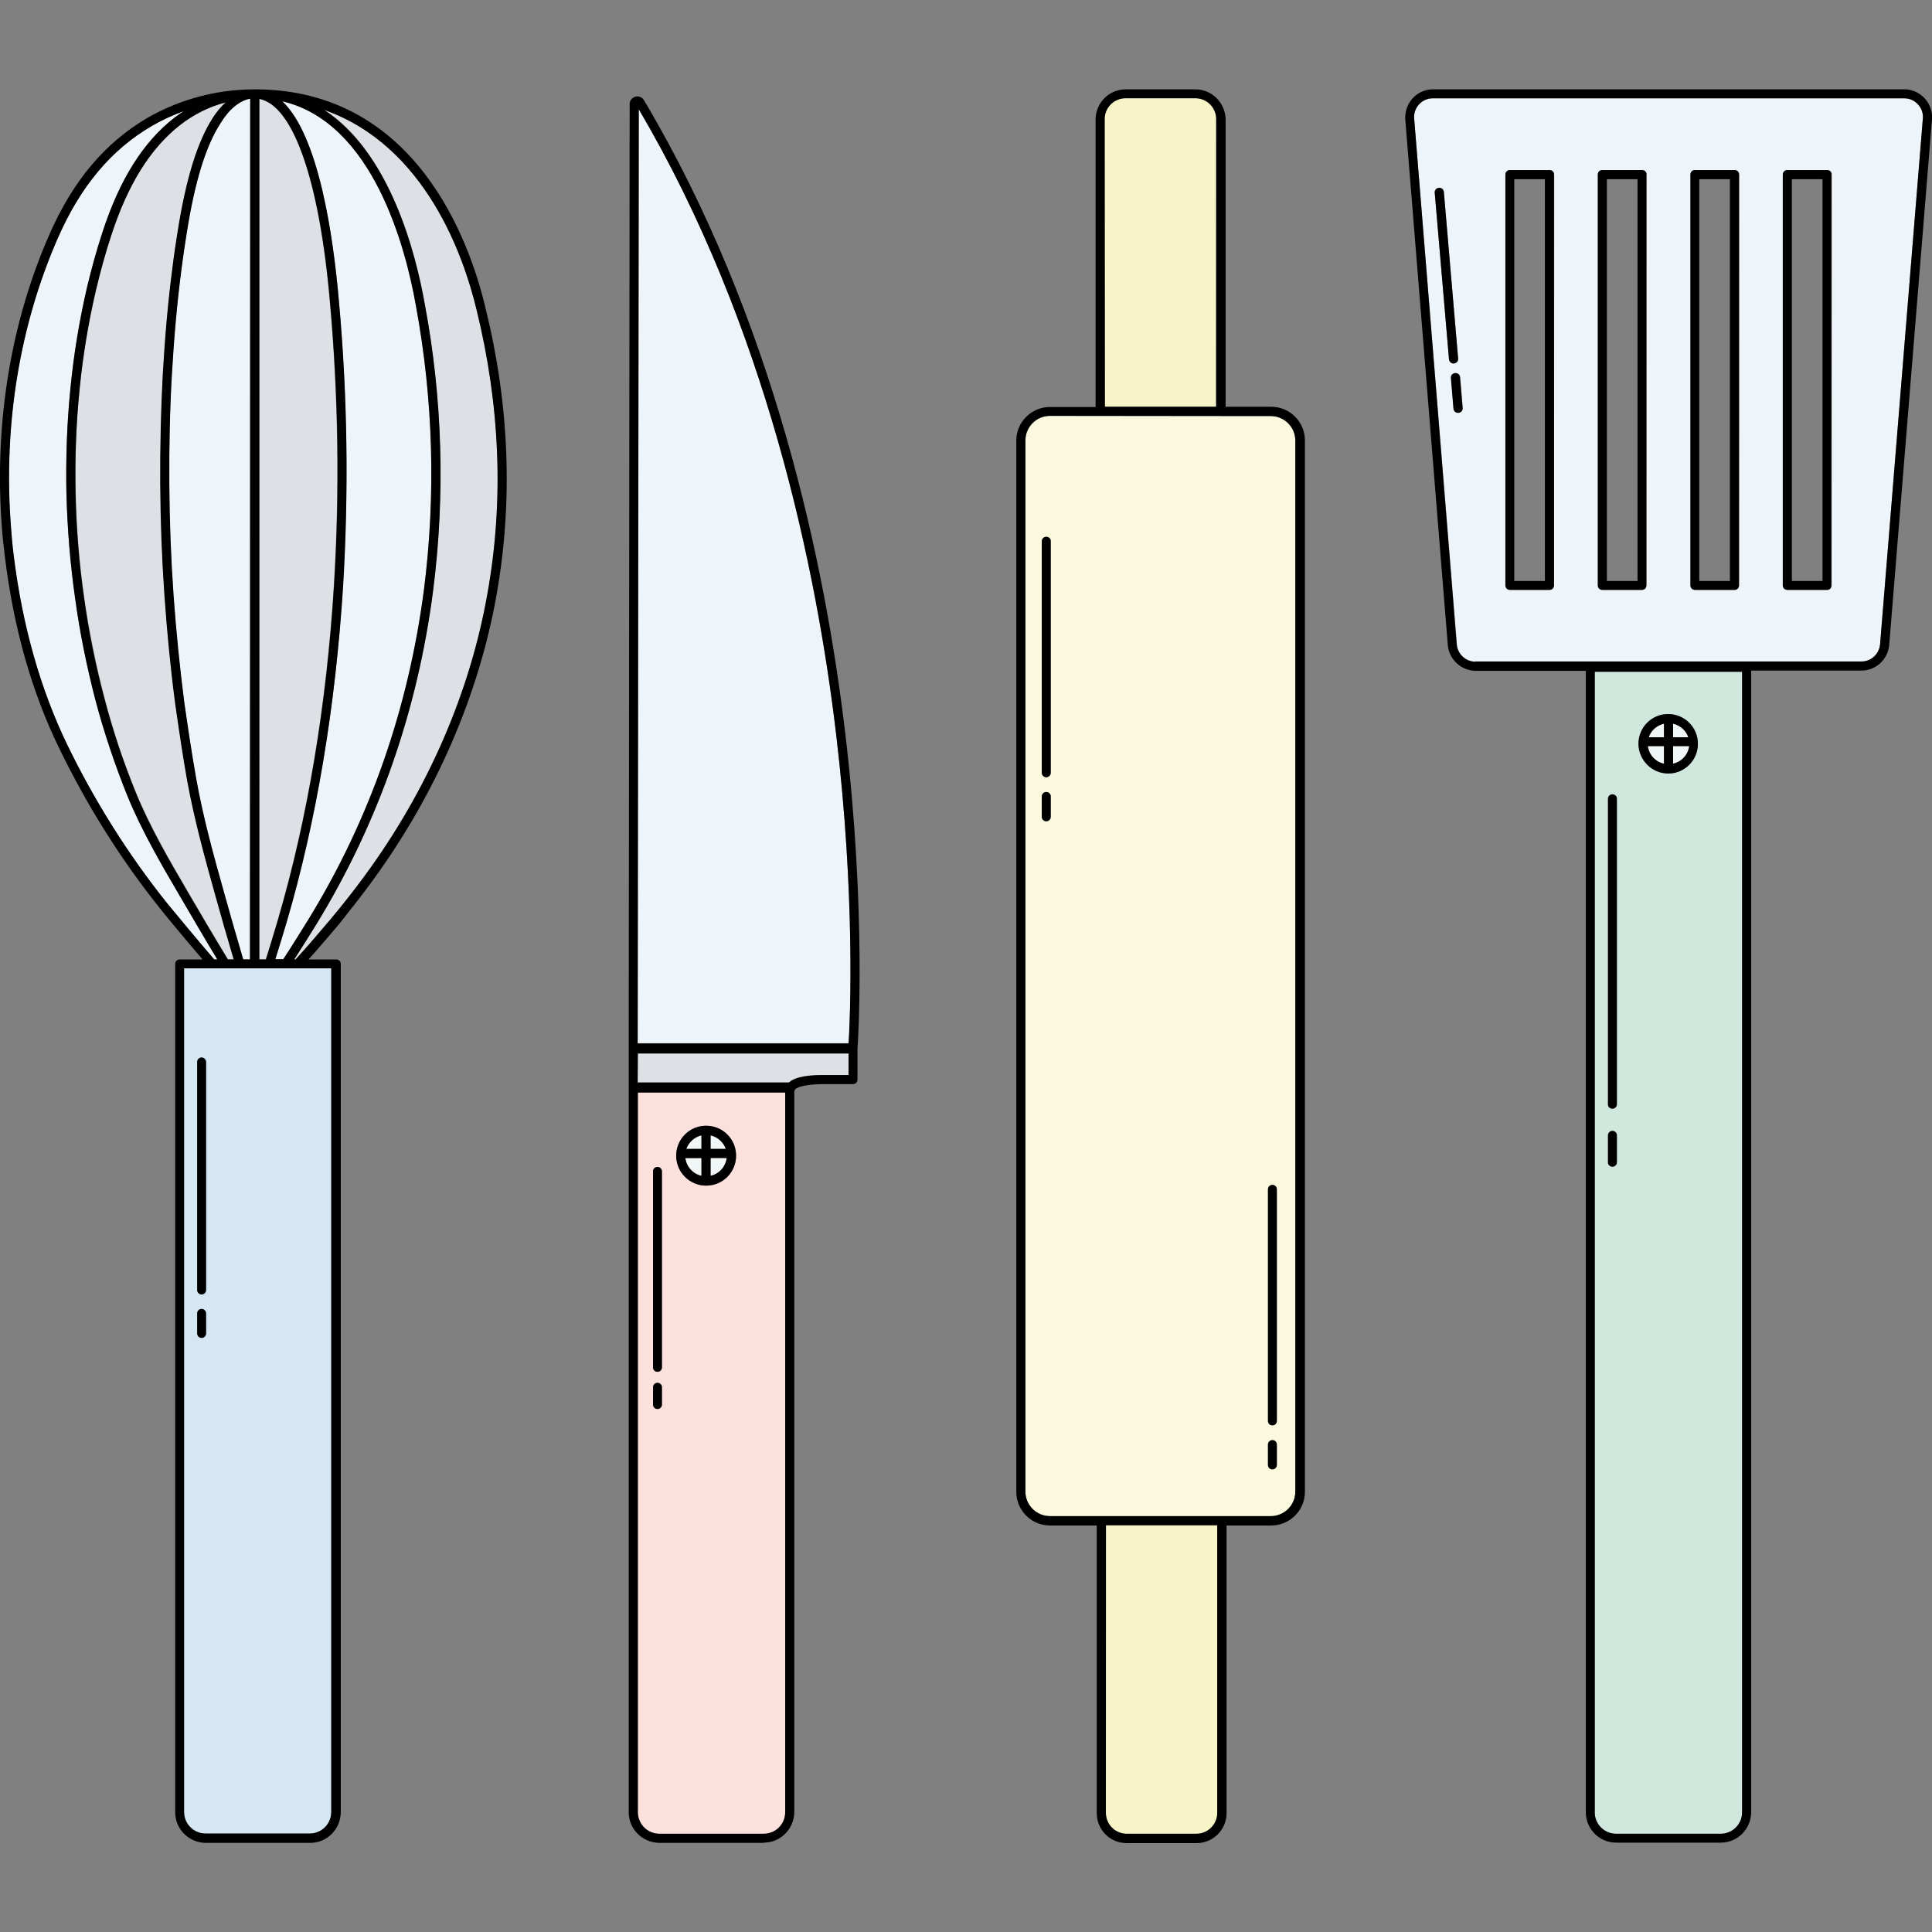 <svg xmlns="http://www.w3.org/2000/svg" id="Слой_1" x="0" y="0" version="1.1" viewBox="0 0 826 826" xml:space="preserve"><rect x="0" y="0" width="826" height="826" fill="#808080" stroke="none"/><style>.st0{fill:#EEF5FA}.st1{fill:#DDE1E5}.st3{fill:#F1F6F7}</style><path d="M79.8 99.2c-.8 5-1.6 10.2-2.3 15.8-1.8 14.3-3.2 29.4-4.1 45-.8 15.2-1.2 31.1-1.1 46.9.1 15.7.7 31.6 1.8 47.3s2.6 31.1 4.6 46c1.6 11.1 3.2 22 5.1 32.6 2.9 16.2 7.2 32 12.1 49.4 2.3 8.2 5.1 18.1 8 27.9h2.9l.1-368c-4.5.8-9 4.4-12.8 10.4-6.1 9.8-10.8 25.1-14.3 46.7z" class="st0"/><path d="M93 410.2c-5.7-9.4-11.2-18.9-16.2-27.4-7.5-12.8-16-27.4-22.2-42.4-5.4-13.4-10-27-13.7-41-3.8-14.3-6.7-28.9-8.7-43.6C30 241 28.8 226 28.4 211c-.3-15 .2-29.9 1.7-44.8 1.4-14.6 3.8-29.1 7.2-43.4 1.9-8 4.1-15.9 6.5-23.4 7.3-22.6 17.4-38.6 30.8-49.1 1.3-1 2.6-1.9 4-2.8-4.7 1.7-9.3 3.8-13.6 6.3-17.5 10.2-30.7 25.9-40.4 48-16.2 37-23.1 79.2-20.1 122 .3 4.6.8 9.2 1.3 13.8 3.7 29.9 11.4 57.1 22.9 80.8 11.6 24.1 25.9 46.7 42.6 67.6 5.1 6.4 13 15.8 20.2 24.1H93z" class="st0"/><path d="M208.5 253.6c7-39.5 5.4-80.3-4.7-121.3-5.4-22.5-21.7-70.1-65.1-85.3 28.3 18.5 39.2 61.7 42.9 83 7.5 40.4 8.7 81.7 3.5 122.4-6.6 51.4-23.4 99.3-49.7 142.4-3 4.9-6.2 10.1-9.7 15.4h.6c5.3-5.8 10.3-11.7 15.2-17.4 5.2-6.2 10.1-12.4 14.6-18.6 26.8-36.6 44.9-78.3 52.4-120.6z" class="st1"/><path d="M118.8 393c12.6-43.1 20.7-91.1 23.9-142.6 2.5-40.4 1.9-81-1.7-121.3-4.5-52-15.7-84-30.2-86.9l-.1 367.9h2.9c1.9-5.8 3.6-11.7 5.2-17.1z" class="st1"/><path fill="#D5E7F2" d="M123.2 414H78.7v360.7c0 5 4.1 9.1 9.1 9.2h44.7c5.1 0 9.2-4.1 9.2-9.2V414h-18.5zM88.1 570.1c0 1.1-.9 1.9-1.9 1.9-1.1 0-1.9-.9-1.9-1.9v-8.5c0-1.1.9-1.9 1.9-1.9 1.1 0 1.9.9 1.9 1.9v8.5zm0-18.5c0 1.1-.9 1.9-1.9 1.9-1.1 0-1.9-.9-1.9-1.9v-97.5c0-1.1.9-1.9 1.9-1.9 1.1 0 1.9.9 1.9 1.9v97.5z"/><path d="M357.5 314.1c-8.4-71-29.9-174.8-84.4-267.4l-.4 399.3h90.2c.6-11.2 2.8-63.1-5.4-131.9z" class="st0"/><path d="M711.4 309.4c-3 .7-5.5 2.8-6.5 5.8h6.5v-5.8z" class="st3"/><path d="M122.6 394.1c-1.5 5.1-3.1 10.6-4.9 16h3.4c3.9-5.9 7.6-11.9 11-17.4 26.1-42.6 42.6-90 49.2-140.9 5.1-40.4 4-81.3-3.5-121.2-4.3-24.3-18.1-78.2-57.1-87.3 15.6 14.8 21.8 57.8 24.2 85.5 3.6 40.5 4.2 81.2 1.7 121.8-3.2 51.9-11.3 100.1-24 143.5z" class="st0"/><path d="M47.5 100.5c-2.4 7.5-4.6 15.2-6.5 23.2-3.3 14.1-5.6 28.5-7 42.9-1.4 14.7-2 29.5-1.6 44.3.3 14.8 1.5 29.7 3.6 44.4 2.1 14.5 5 28.9 8.7 43.1 3.6 13.8 8.1 27.3 13.5 40.5 6.1 14.8 14.5 29.2 21.9 41.9 5.3 9.1 11.3 19.3 17.4 29.3h2.5c-2.8-9.4-5.4-18.9-7.7-26.8-4.9-17.5-9.2-33.3-12.2-49.7-1.9-10.7-3.5-21.6-5.1-32.8-1.9-15-3.5-30.6-4.6-46.3s-1.7-31.7-1.8-47.5c-.1-16 .2-31.9 1.1-47.2.9-15.7 2.2-30.9 4.1-45.3.7-5.7 1.5-10.9 2.3-16C79.7 76 84.4 60.7 91 50.4c1.6-2.5 3.4-4.8 5.5-6.8-7.1 1.9-13.7 5.1-19.4 9.6-12.9 10.1-22.5 25.5-29.6 47.3z" class="st1"/><path fill="#FAF8DD" d="M470.4 177.8h-21.5c-5.8 0-10.5 4.7-10.5 10.5v449.4c0 5.8 4.7 10.5 10.5 10.5h94.4c5.8 0 10.5-4.7 10.5-10.5V188.3c0-5.8-4.7-10.5-10.5-10.5h-72.9zm-21.1 171.5c0 1.1-.9 1.9-1.9 1.9s-1.9-.9-1.9-1.9v-8.7c0-1.1.9-1.9 1.9-1.9s1.9.9 1.9 1.9v8.7zm0-18.9c0 1.1-.9 1.9-1.9 1.9s-1.9-.9-1.9-1.9v-99c0-1.1.9-1.9 1.9-1.9s1.9.9 1.9 1.9v99zm92.8 178c0-1.1.9-1.9 1.9-1.9 1.1 0 1.9.9 1.9 1.9v99c0 1.1-.9 1.9-1.9 1.9-1.1 0-1.9-.9-1.9-1.9v-99zm0 109.2c0-1.1.9-1.9 1.9-1.9 1.1 0 1.9.9 1.9 1.9v8.7c0 1.1-.9 1.9-1.9 1.9-1.1 0-1.9-.9-1.9-1.9v-8.7z"/><path fill="#F7F4C7" d="M472.8 775.1c0 4.9 4 8.9 8.9 8.9h29.9c4.9 0 8.9-4 8.9-8.9v-123h-47.6l-.1 123zm47.1-724.2c0-4.9-4-8.9-8.9-8.9h-29.9c-4.9 0-8.9 4-8.9 8.9v123h47.6l.1-123z"/><path d="M722.2 319h-6.9v7.5c3.6-.7 6.4-3.8 6.9-7.5zm-6.9-9.6v5.8h6.5c-1.1-3-3.5-5.2-6.5-5.8zM299.9 502.8v-7.6H293c.5 3.7 3.3 6.7 6.9 7.6zm10.8-7.7h-6.9v7.6c3.7-.8 6.5-3.8 6.9-7.6zm-6.9-9.7v5.8h6.5c-1-2.9-3.5-5.1-6.5-5.8zm-3.9 0c-3 .7-5.5 2.9-6.5 5.8h6.5v-5.8z" class="st3"/><path d="M352.1 459.6h10.7v-9.2h-90.1v12.4h64.7c1.7-1.6 5.6-3.2 14.7-3.2z" class="st1"/><path fill="#FBE0DC" d="M326.5 784c5.1 0 9.2-4.1 9.2-9.2V467.1h-63v307.7c0 5.1 4.1 9.2 9.2 9.2h44.6zm-24.6-302.7c7.1 0 12.8 5.7 12.8 12.8 0 7.1-5.7 12.8-12.8 12.8-7.1 0-12.8-5.7-12.8-12.8 0-7.1 5.7-12.8 12.8-12.8zm-22.7 19.5c0-1.1.9-1.9 1.9-1.9 1.1 0 1.9.9 1.9 1.9v83.8c0 1.1-.9 1.9-1.9 1.9-1.1 0-1.9-.9-1.9-1.9v-83.8zm0 99.7v-7.4c0-1.1.9-1.9 1.9-1.9 1.1 0 1.9.9 1.9 1.9v7.4c0 1.1-.9 1.9-1.9 1.9-1.1 0-1.9-.9-1.9-1.9z"/><path d="M711.4 326.6V319h-6.9c.5 3.7 3.2 6.8 6.9 7.6z" class="st3"/><path d="M803.8 275.6l18.3-224.9c.2-2.2-.6-4.4-2.1-6-1.5-1.7-3.7-2.6-5.9-2.6H612.6c-2.3 0-4.4.9-5.9 2.6-1.5 1.6-2.3 3.8-2.1 6l18.3 224.9c.4 4.1 3.8 7.3 8 7.3h165c4.1 0 7.5-3.2 7.9-7.3zm-184.3-122l-6.1-71.2c-.1-1.1.7-2 1.8-2.1 1.1-.1 2 .7 2.1 1.8l6.1 71.2c.1 1.1-.7 2-1.8 2.1h-.2c-1 0-1.8-.8-1.9-1.8zm4.1 22.9h-.2c-1 0-1.9-.8-1.9-1.8l-1.1-13.1c-.1-1.1.7-2 1.8-2.1s2 .7 2.1 1.8l1.1 13.1c.1 1.1-.7 2-1.8 2.1zm40.8 73.8c0 1.1-.9 1.9-1.9 1.9h-16.9c-1.1 0-1.9-.9-1.9-1.9V74.6c0-1.1.9-1.9 1.9-1.9h17c1.1 0 1.9.9 1.9 1.9l-.1 175.7zm39.5 0c0 1.1-.9 1.9-1.9 1.9h-16.9c-1.1 0-1.9-.9-1.9-1.9V74.6c0-1.1.9-1.9 1.9-1.9h17c1.1 0 1.9.9 1.9 1.9l-.1 175.7zm39.6 0c0 1.1-.9 1.9-1.9 1.9h-16.9c-1.1 0-1.9-.9-1.9-1.9V74.6c0-1.1.9-1.9 1.9-1.9h17c1.1 0 1.9.9 1.9 1.9l-.1 175.7zm39.6 0c0 1.1-.9 1.9-1.9 1.9h-16.9c-1.1 0-1.9-.9-1.9-1.9V74.6c0-1.1.9-1.9 1.9-1.9h17c1.1 0 1.9.9 1.9 1.9l-.1 175.7z" class="st0"/><path fill="#D0E7DD" d="M681.8 774.8c0 5.1 4.1 9.2 9.2 9.2h44.7c5.1 0 9.2-4.1 9.2-9.2V287.2h-63v487.6zm31.5-469.5c7 0 12.7 5.8 12.6 12.8 0 7-5.8 12.7-12.8 12.6-7 0-12.6-5.7-12.6-12.7.1-7.1 5.8-12.7 12.8-12.7zm-25.9 36.2c0-1.1.9-1.9 1.9-1.9 1.1 0 1.9.9 1.9 1.9v130.6c0 1.1-.9 1.9-1.9 1.9-1.1 0-1.9-.9-1.9-1.9V341.5zm0 143.9c0-1.1.9-1.9 1.9-1.9 1.1 0 1.9.9 1.9 1.9v11.5c0 1.1-.9 1.9-1.9 1.9-1.1 0-1.9-.9-1.9-1.9v-11.5z"/><path d="M159.3 376.5c27.1-37.1 45.4-79.3 53-122.2 7.1-40.1 5.5-81.4-4.8-122.9-6.6-27.9-29.5-92.8-97.9-93.2h-1.3c-15.9.1-31.5 4.3-45.3 12.2-18.2 10.7-31.9 27-41.9 49.9C4.6 137.8-2.4 180.7.7 224.1c.3 4.6.8 9.3 1.4 14 3.7 30.3 11.5 57.9 23.3 82 11.8 24.3 26.2 47.3 43.1 68.4 1.7 2.2 9.8 12 18.1 21.7h-9.8c-1.1 0-1.9.9-1.9 1.9v362.7c0 7.2 5.8 13 13 13.1h44.7c7.2 0 13-5.8 13.1-13.1V412.1c0-1.1-.9-1.9-1.9-1.9h-11.9c4.5-5 8.7-10 12.9-14.9 5-6.3 10-12.6 14.5-18.8zm-14.4-247.7c-2.4-27.7-8.5-70.6-24.2-85.5 38.9 9.1 52.8 62.9 57.1 87.3 7.4 40 8.6 80.9 3.5 121.2-6.6 50.9-23.1 98.3-49.2 140.9-3.4 5.5-7.1 11.5-11 17.4h-3.4c1.7-5.5 3.4-10.9 4.9-16 12.7-43.4 20.8-91.6 24.1-143.5 2.4-40.5 1.9-81.3-1.8-121.8zm-34-86.5c14.5 2.8 25.7 34.8 30.2 86.9 3.6 40.3 4.2 80.9 1.7 121.3-3.2 51.5-11.3 99.5-23.9 142.6-1.6 5.4-3.4 11.3-5.2 17.1h-2.8V42.3zm-3.9-.1l-.1 368H104c-2.9-9.8-5.7-19.7-8-27.9-4.9-17.4-9.2-33.1-12.1-49.4-1.9-10.7-3.5-21.5-5.1-32.6-1.9-14.9-3.5-30.4-4.6-46s-1.7-31.6-1.8-47.3c-.1-15.9.2-31.7 1.1-46.9.9-15.5 2.2-30.7 4.1-45 .7-5.6 1.5-10.8 2.3-15.8 3.4-21.6 8.1-36.9 14.4-46.6 3.7-6.1 8.2-9.7 12.7-10.5zm-16.1 8.3C84.3 60.9 79.6 76.2 76 98.6c-.8 5-1.6 10.3-2.3 16-1.9 14.4-3.2 29.6-4.1 45.3-.8 15.3-1.2 31.2-1.1 47.2.1 15.8.7 31.8 1.8 47.5s2.6 31.3 4.6 46.3c1.6 11.2 3.2 22.1 5.1 32.8 3 16.4 7.3 32.2 12.2 49.7 2.2 7.9 4.9 17.4 7.7 26.8h-2.5c-6.1-10-12.1-20.2-17.4-29.3-7.4-12.7-15.9-27.1-21.9-41.9-5.4-13.2-9.9-26.7-13.5-40.5-3.8-14.2-6.7-28.6-8.7-43.1-2.1-14.7-3.3-29.5-3.6-44.4-.3-14.8.2-29.6 1.7-44.3 1.4-14.4 3.8-28.8 7.1-42.9 1.9-7.9 4-15.7 6.5-23.2 7.1-21.8 16.7-37.2 29.5-47.2 5.8-4.5 12.4-7.8 19.4-9.6-2.1 1.9-4 4.2-5.6 6.7zM71.4 386.1c-16.7-20.9-30.9-43.6-42.6-67.6-11.5-23.8-19.2-51-22.9-80.8-.6-4.6-1-9.2-1.3-13.8-3.1-42.8 3.9-85 20.1-122C34.4 79.7 47.5 64 65 53.8c4.3-2.5 8.9-4.6 13.6-6.3-1.3.9-2.7 1.8-4 2.8-13.4 10.4-23.5 26.5-30.8 49-2.5 7.6-4.7 15.5-6.6 23.5-3.3 14.3-5.7 28.8-7.1 43.4-1.5 14.9-2 29.8-1.7 44.8.4 15 1.6 30 3.7 44.8 2 14.7 5 29.2 8.7 43.6 3.7 13.9 8.3 27.6 13.7 41 6.2 15.1 14.7 29.6 22.2 42.4 5 8.5 10.5 18 16.2 27.4h-1.3c-7.2-8.4-15-17.8-20.2-24.1zm70.2 27.9v360.7c0 5.1-4.1 9.2-9.2 9.2H87.8c-5 0-9.1-4.1-9.1-9.2V414h62.9zm-15.2-3.8h-.6c3.4-5.3 6.7-10.5 9.7-15.4 26.3-43.1 43.1-91 49.7-142.4 5.2-40.7 4-82.1-3.6-122.4-3.8-21.4-14.7-64.5-43-83 43.4 15.3 59.7 62.8 65.1 85.3 10.1 41 11.8 81.8 4.7 121.4-7.4 42.3-25.5 84-52.3 120.5-4.5 6.1-9.4 12.4-14.6 18.6-4.8 5.7-9.8 11.6-15.1 17.4z"/><path d="M86.2 452.1c-1.1 0-1.9.9-1.9 1.9v97.5c0 1.1.9 1.9 1.9 1.9 1.1 0 1.9-.9 1.9-1.9V454c0-1-.9-1.9-1.9-1.9zm0 107.5c-1.1 0-1.9.9-1.9 1.9v8.6c0 1.1.9 1.9 1.9 1.9 1.1 0 1.9-.9 1.9-1.9v-8.6c0-1-.9-1.9-1.9-1.9zm240.3 228.2c7.2 0 13-5.8 13.1-13.1V466.4c.2-.2.3-.4.3-.6.2-.3 2.3-2.3 12.2-2.3h12.6c1.1 0 1.9-.9 1.9-1.9v-13.1c.2-2.3 3.9-58.3-5.2-134.8-8.5-71.9-30.4-177.2-86.1-270.9-.9-1.5-2.9-2.1-4.5-1.1-1 .6-1.6 1.6-1.6 2.8l-.4 403.5v326.8c0 7.2 5.8 13 13.1 13.1h44.6zM273.1 46.7c54.5 92.6 76 196.4 84.4 267.4 8.2 68.8 6 120.8 5.3 132h-90.2l.5-399.4zm-.4 403.7h90.1v9.2H352c-9.1 0-13 1.6-14.7 3.2h-64.7l.1-12.4zm0 324.3V467.1h63v307.7c0 5.1-4.1 9.2-9.2 9.2h-44.7c-5.1-.1-9.1-4.2-9.1-9.3z"/><path d="M281.1 586.5c1.1 0 1.9-.9 1.9-1.9v-83.8c0-1.1-.9-1.9-1.9-1.9-1.1 0-1.9.9-1.9 1.9v83.8c0 1.1.8 1.9 1.9 1.9zm1.9 14v-7.4c0-1.1-.9-1.9-1.9-1.9-1.1 0-1.9.9-1.9 1.9v7.4c0 1.1.9 1.9 1.9 1.9 1.1 0 1.9-.9 1.9-1.9zm18.9-93.6c7.1 0 12.8-5.7 12.8-12.8 0-7.1-5.7-12.8-12.8-12.8s-12.8 5.7-12.8 12.8c0 7 5.7 12.8 12.8 12.8zm1.9-21.5c3 .7 5.5 2.9 6.5 5.8h-6.5v-5.8zm0 9.7h6.9c-.5 3.7-3.2 6.8-6.9 7.6v-7.6zm-3.9-9.7v5.8h-6.5c1.1-2.9 3.5-5.1 6.5-5.8zm0 9.7v7.6c-3.7-.8-6.4-3.9-6.9-7.6h6.9zm147.4-265.6c-1.1 0-1.9.9-1.9 1.9v99c0 1.1.9 1.9 1.9 1.9s1.9-.9 1.9-1.9v-99c.1-1.1-.8-1.9-1.9-1.9zm0 109.1c-1.1 0-1.9.9-1.9 1.9v8.7c0 1.1.9 1.9 1.9 1.9s1.9-.9 1.9-1.9v-8.7c.1-1-.8-1.9-1.9-1.9zM544 609.4c1.1 0 1.9-.9 1.9-1.9v-99c0-1.1-.9-1.9-1.9-1.9-1.1 0-1.9.9-1.9 1.9v99c0 1.1.8 1.9 1.9 1.9zm0 18.8c1.1 0 1.9-.9 1.9-1.9v-8.7c0-1.1-.9-1.9-1.9-1.9-1.1 0-1.9.9-1.9 1.9v8.7c0 1.1.8 1.9 1.9 1.9z"/><path d="M511.1 38.2h-29.9c-7 0-12.7 5.7-12.8 12.8v123h-19.5c-7.9 0-14.4 6.4-14.4 14.4v449.4c0 7.9 6.4 14.4 14.4 14.4h20v123c0 7.1 5.7 12.8 12.8 12.8h29.9c7 0 12.8-5.7 12.8-12.8v-123h19.1c7.9 0 14.4-6.4 14.4-14.4V188.3c0-7.9-6.4-14.4-14.4-14.4H524v-123c-.2-7-5.9-12.7-12.9-12.7zm-38.8 12.7c0-4.9 4-8.9 8.9-8.9h29.9c4.9 0 8.9 4 8.9 8.9v123h-47.6l-.1-123zm48.1 724.2c0 4.9-4 8.9-8.9 8.9h-29.8c-4.9 0-8.9-4-8.9-8.9v-123h47.6v123zm22.9-597.2c5.8 0 10.5 4.7 10.5 10.5v449.3c0 5.8-4.7 10.5-10.5 10.5h-94.4c-5.8 0-10.5-4.7-10.5-10.5V188.3c0-5.8 4.7-10.5 10.5-10.5l94.4.1zM691 787.8h44.7c7.2 0 13-5.9 13-13.1v-488h47.1c6.2 0 11.3-4.7 11.9-10.9L826 51c.5-6.5-4.4-12.2-10.9-12.8H612.6c-3.3 0-6.5 1.4-8.7 3.9-2.2 2.4-3.3 5.7-3.1 8.9L619 275.9c.6 6.1 5.7 10.8 11.8 10.9H678v488c0 7.2 5.8 13 13 13zm53.8-13c0 5.1-4.1 9.2-9.2 9.2H691c-5.1 0-9.2-4.1-9.2-9.2V287.2h63v487.6zm-114-491.9c-4.2 0-7.6-3.2-8-7.3l-18.2-225c-.2-2.2.6-4.4 2.1-6 1.5-1.7 3.7-2.6 5.9-2.6h201.5c2.3 0 4.4.9 5.9 2.6 1.5 1.6 2.3 3.8 2.1 6l-18.3 224.9c-.4 4.1-3.8 7.3-8 7.3h-165z"/><path d="M689.4 474c1.1 0 1.9-.9 1.9-1.9V341.5c0-1.1-.9-1.9-1.9-1.9-1.1 0-1.9.9-1.9 1.9v130.6c-.1 1.1.8 1.9 1.9 1.9zm0 24.8c1.1 0 1.9-.9 1.9-1.9v-11.5c0-1.1-.9-1.9-1.9-1.9-1.1 0-1.9.9-1.9 1.9v11.5c-.1 1.1.8 1.9 1.9 1.9zm23.9-168.1c7 0 12.7-5.8 12.6-12.8 0-7-5.8-12.7-12.8-12.6-7 0-12.6 5.7-12.6 12.7.1 7 5.8 12.7 12.8 12.7zm2-21.3c3 .7 5.5 2.8 6.5 5.8h-6.5v-5.8zm0 9.6h6.9c-.5 3.7-3.2 6.7-6.9 7.5V319zm-3.9-9.6v5.8h-6.5c1-3 3.5-5.1 6.5-5.8zm0 9.6v7.5c-3.7-.8-6.4-3.8-6.9-7.5h6.9zM662.5 72.7h-17c-1.1 0-1.9.9-1.9 1.9v175.7c0 1.1.9 1.9 1.9 1.9h17c1.1 0 1.9-.9 1.9-1.9V74.6c0-1.1-.9-1.9-1.9-1.9zm-2 175.7h-13.1V76.6h13.1v171.8zM702 72.7h-17c-1.1 0-1.9.9-1.9 1.9v175.7c0 1.1.9 1.9 1.9 1.9h17c1.1 0 1.9-.9 1.9-1.9V74.6c.1-1.1-.8-1.9-1.9-1.9zm-1.9 175.7H687V76.6h13.1v171.8zm41.5-175.7h-17c-1.1 0-1.9.9-1.9 1.9v175.7c0 1.1.9 1.9 1.9 1.9h17c1.1 0 1.9-.9 1.9-1.9V74.6c0-1.1-.9-1.9-1.9-1.9zm-2 175.7h-13.1V76.6h13.1v171.8zm41.5-175.7h-17c-1.1 0-1.9.9-1.9 1.9v175.7c0 1.1.9 1.9 1.9 1.9h17c1.1 0 1.9-.9 1.9-1.9V74.6c.1-1.1-.8-1.9-1.9-1.9zm-1.9 175.7h-13.1V76.6h13.1v171.8zm-157.1-88.9c-1.1.1-1.9 1-1.8 2.1l1.1 13.1c.1 1 .9 1.8 1.9 1.8h.2c1.1-.1 1.9-1 1.8-2.1l-1.1-13.1c0-1-.9-1.8-2.1-1.8.1 0 .1 0 0 0zm-.5-4.1c1.1-.1 1.9-1 1.8-2.1l-6.1-71.2c-.1-1.1-1-1.9-2.1-1.8s-1.9 1-1.8 2.1l6.1 71.2c.1 1 .9 1.8 1.9 1.8h.2z"/></svg>